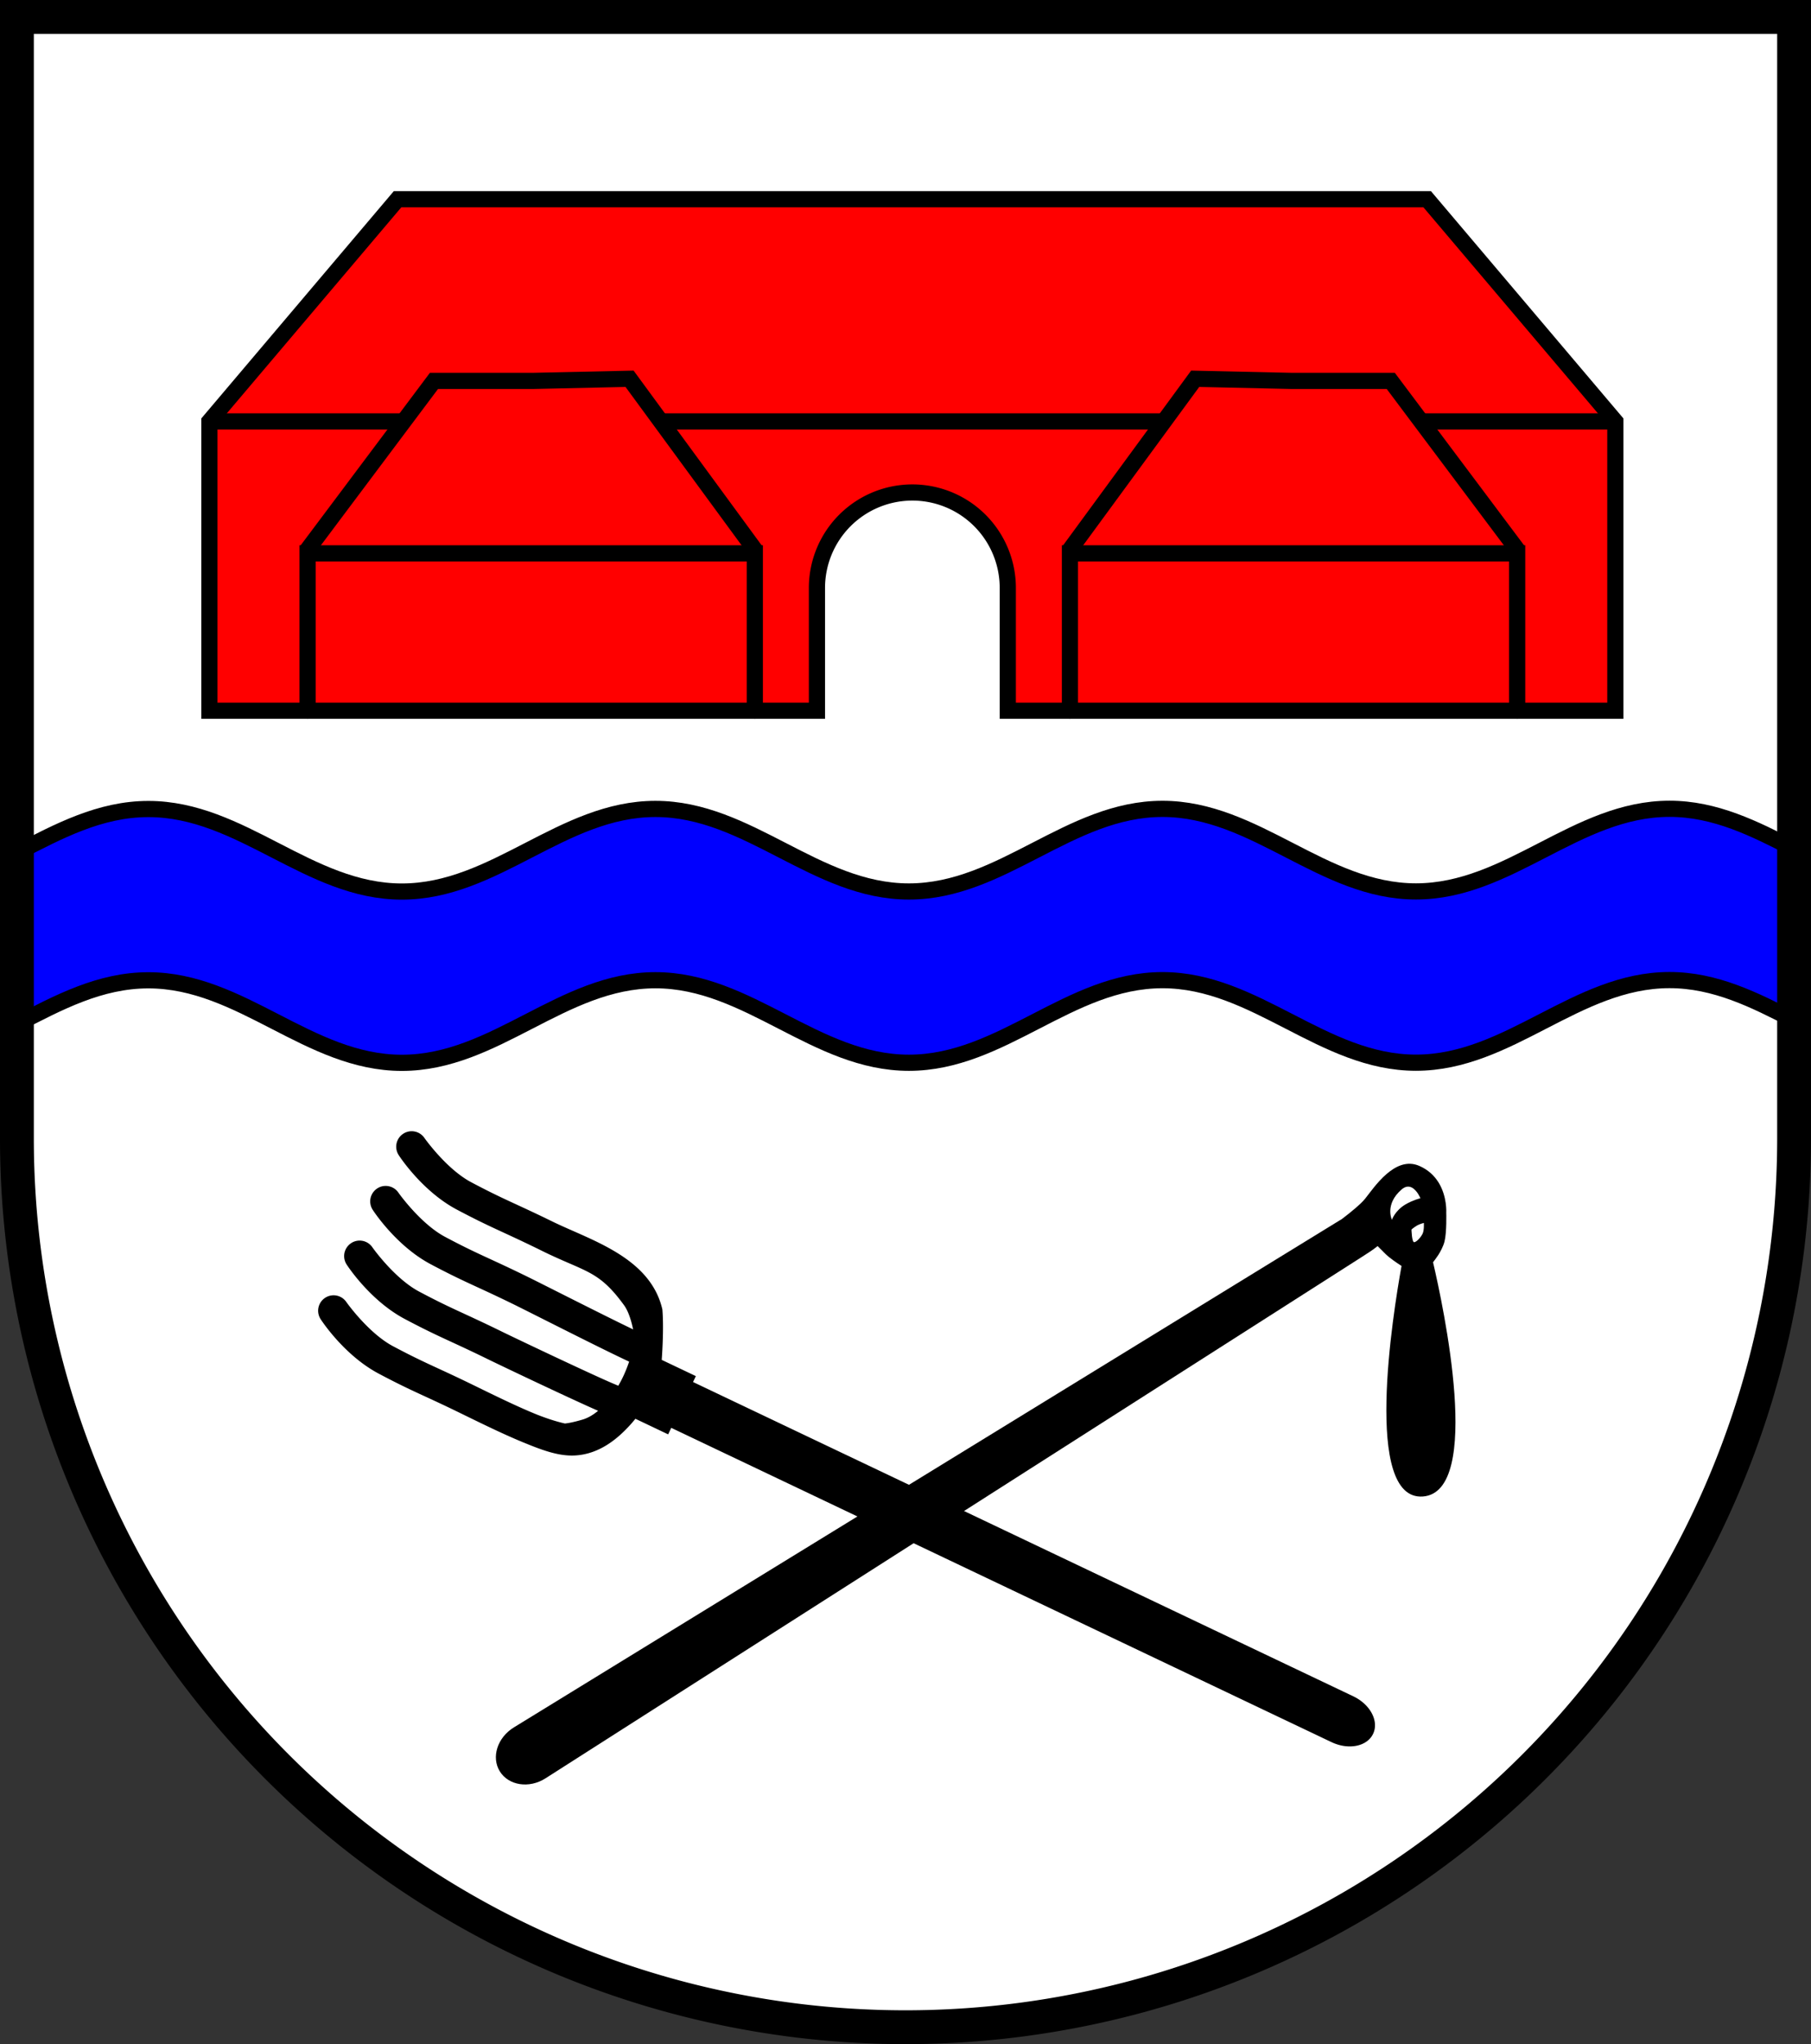 <?xml version="1.0" encoding="UTF-8" standalone="no"?>
<!-- Created with Inkscape (http://www.inkscape.org/) -->

<svg
   width="123.114mm"
   height="138.93mm"
   viewBox="0 0 123.114 138.93"
   version="1.1"
   id="svg3135"
   inkscape:version="1.2.2 (732a01da63, 2022-12-09)"
   sodipodi:docname="Wappen Schwartbuck2.svg"
   xmlns:inkscape="http://www.inkscape.org/namespaces/inkscape"
   xmlns:sodipodi="http://sodipodi.sourceforge.net/DTD/sodipodi-0.dtd"
   xmlns="http://www.w3.org/2000/svg"
   xmlns:svg="http://www.w3.org/2000/svg">
  <rect x="0" y="0" width="123.114" height="138.93" fill="#333333" stroke="none"/>
  <sodipodi:namedview
     id="namedview3137"
     pagecolor="#ffffff"
     bordercolor="#666666"
     borderopacity="1.0"
     inkscape:showpageshadow="2"
     inkscape:pageopacity="0.0"
     inkscape:pagecheckerboard="0"
     inkscape:deskcolor="#d1d1d1"
     inkscape:document-units="mm"
     showgrid="false"
     inkscape:zoom="1.0194033"
     inkscape:cx="232.97944"
     inkscape:cy="263.38939"
     inkscape:current-layer="layer1" />
  <defs
     id="defs3132" />
  <g
     inkscape:label="Ebene 1"
     inkscape:groupmode="layer"
     id="layer1"
     transform="translate(-410.371,-82.81)">
    <g
       id="g3104"
       transform="translate(185.196,147.828)">
      <path
         id="path2801"
         style="fill:#ffffff;fill-opacity:1;stroke:none;stroke-width:2.3;stroke-linecap:butt;stroke-dasharray:none"
         d="M 226.325,-63.868 V 12.356 a 60.407,60.407 0 0 0 60.407,60.407 60.407,60.407 0 0 0 60.407,-60.407 60.407,60.407 0 0 0 0,-5.1e-4 v -76.223 z" />
      <path
         id="path3046"
         style="fill:#0000ff;fill-opacity:1;stroke:#000000;stroke-width:1.1;stroke-dasharray:none"
         d="m 338.668,-10.047 c -6.344,8.8e-4 -10.889,5.614 -17.233,5.615 -6.344,7.8e-4 -10.892,-5.611 -17.236,-5.61 -6.344,7.8e-4 -10.889,5.613 -17.233,5.614 -6.344,7.9e-4 -10.893,-5.611 -17.237,-5.61 -6.344,7.9e-4 -10.888,5.614 -17.232,5.615 -6.344,7.8e-4 -10.893,-5.61 -17.237,-5.609 -3.295,4.1e-4 -6.106,1.512 -8.935,2.967 V 4.576 c 2.829,-1.456 5.64,-2.967 8.935,-2.967 6.344,-8.3e-4 10.893,5.61 17.237,5.609 6.344,-8.2e-4 10.888,-5.613 17.232,-5.614 6.344,-8.3e-4 10.893,5.61 17.237,5.609 6.344,-8.3e-4 10.889,-5.613 17.233,-5.614 6.344,-8.3e-4 10.892,5.611 17.236,5.61 6.344,-8.5e-4 10.889,-5.614 17.233,-5.615 3.115,-4.1e-4 5.797,1.354 8.471,2.731 V -7.316 c -2.674,-1.377 -5.356,-2.732 -8.471,-2.731 z" />
      <g
         id="g2747"
         transform="translate(182.903,-151.841)"
         style="stroke-width:1.1;stroke-dasharray:none">
        <path
           id="path2444"
           style="fill:#ff0000;fill-opacity:1;stroke:#000000;stroke-width:1.1;stroke-linecap:round;stroke-dasharray:none"
           d="m 69.299,100.363 -12.792,15.101 v 19.664 h 41.302 v -8.345 a 6.487,6.487 0 0 1 6.487,-6.487 6.487,6.487 0 0 1 6.487,6.487 6.487,6.487 0 0 0 0,5.1e-4 v 8.345 h 41.302 v -19.664 l -12.792,-15.101 h -34.997 z" />
        <g
           id="g2661"
           style="stroke:#000000;stroke-width:1.1;stroke-dasharray:none">
          <path
             style="fill:none;fill-opacity:1;stroke:#000000;stroke-width:1.1;stroke-linecap:round;stroke-dasharray:none"
             d="M 63.181,135.129 V 124.432 H 78.383 93.585 V 135.129"
             id="path2558"
             sodipodi:nodetypes="ccccc" />
          <path
             style="fill:none;fill-opacity:1;stroke:#000000;stroke-width:1.1;stroke-linecap:butt;stroke-dasharray:none"
             d="m 63.098,124.286 8.675,-11.574 h 6.725 l 6.572,-0.146 8.591,11.72"
             id="path2630"
             sodipodi:nodetypes="ccccc" />
        </g>
        <g
           id="g2667"
           inkscape:transform-center-x="-25.916922"
           inkscape:transform-center-y="27.254714"
           transform="matrix(-1,0,0,1,208.592,0)"
           style="stroke:#000000;stroke-width:1.1;stroke-dasharray:none">
          <path
             style="fill:none;fill-opacity:1;stroke:#000000;stroke-width:1.1;stroke-linecap:round;stroke-dasharray:none"
             d="M 63.181,135.129 V 124.432 H 78.383 93.585 V 135.129"
             id="path2663"
             sodipodi:nodetypes="ccccc" />
          <path
             style="fill:none;fill-opacity:1;stroke:#000000;stroke-width:1.1;stroke-linecap:butt;stroke-dasharray:none"
             d="m 63.098,124.286 8.675,-11.574 h 6.725 l 6.572,-0.146 8.591,11.72"
             id="path2665"
             sodipodi:nodetypes="ccccc" />
        </g>
        <path
           style="fill:none;fill-opacity:1;stroke:#000000;stroke-width:1.1;stroke-linecap:butt;stroke-dasharray:none"
           d="M 56.507,115.465 H 69.709"
           id="path2669" />
        <path
           style="fill:none;fill-opacity:1;stroke:#000000;stroke-width:1.1;stroke-linecap:butt;stroke-dasharray:none"
           d="M 87.194,115.465 H 121.398"
           id="path2671" />
        <path
           style="fill:none;fill-opacity:1;stroke:#000000;stroke-width:1.1;stroke-linecap:butt;stroke-dasharray:none"
           d="m 138.883,115.465 h 13.202"
           id="path2673" />
      </g>
      <g
         id="g2428"
         transform="translate(183.702,-152.822)">
        <path
           id="path920"
           style="color:#000000;fill:#000000;stroke-linecap:round;-inkscape-stroke:none"
           d="m 64.98,172.704 c -0.012,0.023 -0.022,0.046 -0.032,0.07 -0.134,0.324 -0.097,0.694 0.098,0.985 0,0 1.551,2.419 3.93,3.683 2.327,1.236 3.04,1.459 5.577,2.699 1.325,0.648 5.918,2.826 7.58,3.548 -0.324,0.271 -0.681,0.488 -1.068,0.602 -0.595,0.175 -0.964,0.241 -1.188,0.262 -0.513,-0.112 -1.27,-0.344 -2.093,-0.684 -1.227,-0.507 -2.662,-1.207 -4.076,-1.899 -2.587,-1.265 -3.251,-1.466 -5.513,-2.667 -1.688,-0.897 -3.171,-2.997 -3.171,-2.997 a 1.05,1.05 0 0 0 -1.457,-0.289 1.05,1.05 0 0 0 -0.387,0.471 1.05,1.05 0 0 0 0.098,0.985 c 0,0 1.55,2.421 3.929,3.685 2.327,1.236 3.041,1.457 5.577,2.698 1.414,0.692 2.874,1.407 4.196,1.954 1.322,0.546 2.445,0.968 3.55,0.917 1.703,-0.078 2.965,-1.167 3.82,-2.119 0.114,-0.127 0.218,-0.252 0.318,-0.376 l 2.226,1.059 0.211,-0.443 44.882,21.36 c 1.158,0.551 2.42,0.3 2.831,-0.563 0.41,-0.862 -0.191,-2 -1.349,-2.551 l -44.882,-21.36 0.191,-0.401 -2.32,-1.104 c 0.052,-0.731 0.139,-2.287 0.043,-3.43 -0.821,-3.562 -4.905,-4.71 -7.487,-5.979 -2.587,-1.265 -3.251,-1.466 -5.513,-2.667 -1.688,-0.897 -3.17,-2.999 -3.17,-2.999 -0.323,-0.482 -0.976,-0.61 -1.457,-0.287 l -2.24e-4,4.7e-4 c -0.153,0.102 -0.277,0.243 -0.358,0.409 -0.166,0.337 -0.139,0.736 0.069,1.048 0,0 1.551,2.419 3.93,3.683 2.327,1.236 3.04,1.459 5.577,2.7 3.165,1.588 4.023,1.354 5.805,3.808 0.338,0.462 0.529,1.22 0.615,1.642 -2.129,-1.024 -6.12,-3.06 -7.265,-3.621 -2.587,-1.265 -3.252,-1.464 -5.514,-2.666 -1.688,-0.897 -3.17,-2.999 -3.17,-2.999 -0.323,-0.482 -0.976,-0.61 -1.457,-0.287 -0.172,0.116 -0.306,0.279 -0.386,0.471 l -2.24e-4,4.6e-4 c -0.134,0.324 -0.097,0.693 0.097,0.984 0,0 1.55,2.421 3.929,3.685 2.327,1.236 3.041,1.457 5.578,2.697 1.257,0.615 5.959,3.017 7.918,3.927 -0.101,0.298 -0.219,0.603 -0.356,0.905 -0.091,0.201 -0.22,0.458 -0.383,0.735 -0.089,-0.04 -0.179,-0.079 -0.271,-0.118 -1.227,-0.507 -6.34,-2.926 -7.754,-3.618 -2.587,-1.265 -3.251,-1.465 -5.514,-2.667 -1.688,-0.897 -3.17,-2.999 -3.17,-2.999 -0.323,-0.482 -0.976,-0.61 -1.457,-0.287 -0.151,0.101 -0.273,0.24 -0.355,0.401 z" />
        <path
           id="rect2249"
           style="fill:#000000;stroke-width:0.2;stroke-linecap:round"
           d="m 139.261,168.162 c -0.274,-0.438 -0.686,-0.85 -1.308,-1.119 -1.655,-0.716 -3.074,1.48 -3.674,2.227 -0.304,0.379 -0.998,0.942 -1.609,1.406 -0.042,0.024 -0.085,0.047 -0.127,0.073 l -56.132,34.456 c -1.129,0.693 -1.554,2.032 -0.96,2.992 0.595,0.96 1.99,1.185 3.106,0.472 l 55.517,-35.449 c 0.396,-0.252 0.763,-0.487 1.049,-0.726 0.118,0.118 0.253,0.252 0.535,0.534 0.289,0.287 0.837,0.653 1.093,0.817 -0.58,3.206 -2.639,15.982 1.457,15.669 4.102,-0.313 1.366,-13.013 0.685,-15.919 0.104,-0.136 0.252,-0.333 0.35,-0.484 0.142,-0.219 0.345,-0.592 0.428,-0.92 0.162,-0.638 0.12,-1.972 0.12,-1.972 0,0 0.071,-1.096 -0.531,-2.06 z m -1.368,0.809 c 0.092,0.149 0.142,0.272 0.142,0.272 0,0 -0.509,0.126 -0.996,0.409 -0.739,0.431 -0.941,1.057 -0.941,1.057 0,0 -0.511,-1.048 0.655,-2.06 0.53,-0.46 0.937,-0.007 1.14,0.321 z m 0.377,1.949 c 0.002,0.236 0.011,0.475 -0.073,0.7 -0.103,0.244 -0.405,0.586 -0.578,0.612 -0.173,0.025 -0.191,-0.863 -0.191,-0.863 0,0 0.124,-0.118 0.366,-0.268 0.168,-0.104 0.477,-0.18 0.477,-0.18 z" />
      </g>
      <path
         id="path3085"
         style="fill:none;fill-opacity:1;stroke:#000000;stroke-width:2.3;stroke-linecap:butt;stroke-dasharray:none"
         d="M 226.325,-63.868 V 12.356 a 60.407,60.407 0 0 0 60.407,60.407 60.407,60.407 0 0 0 60.407,-60.407 60.407,60.407 0 0 0 0,-5.1e-4 v -76.223 z" />
    </g>
  </g>
</svg>
